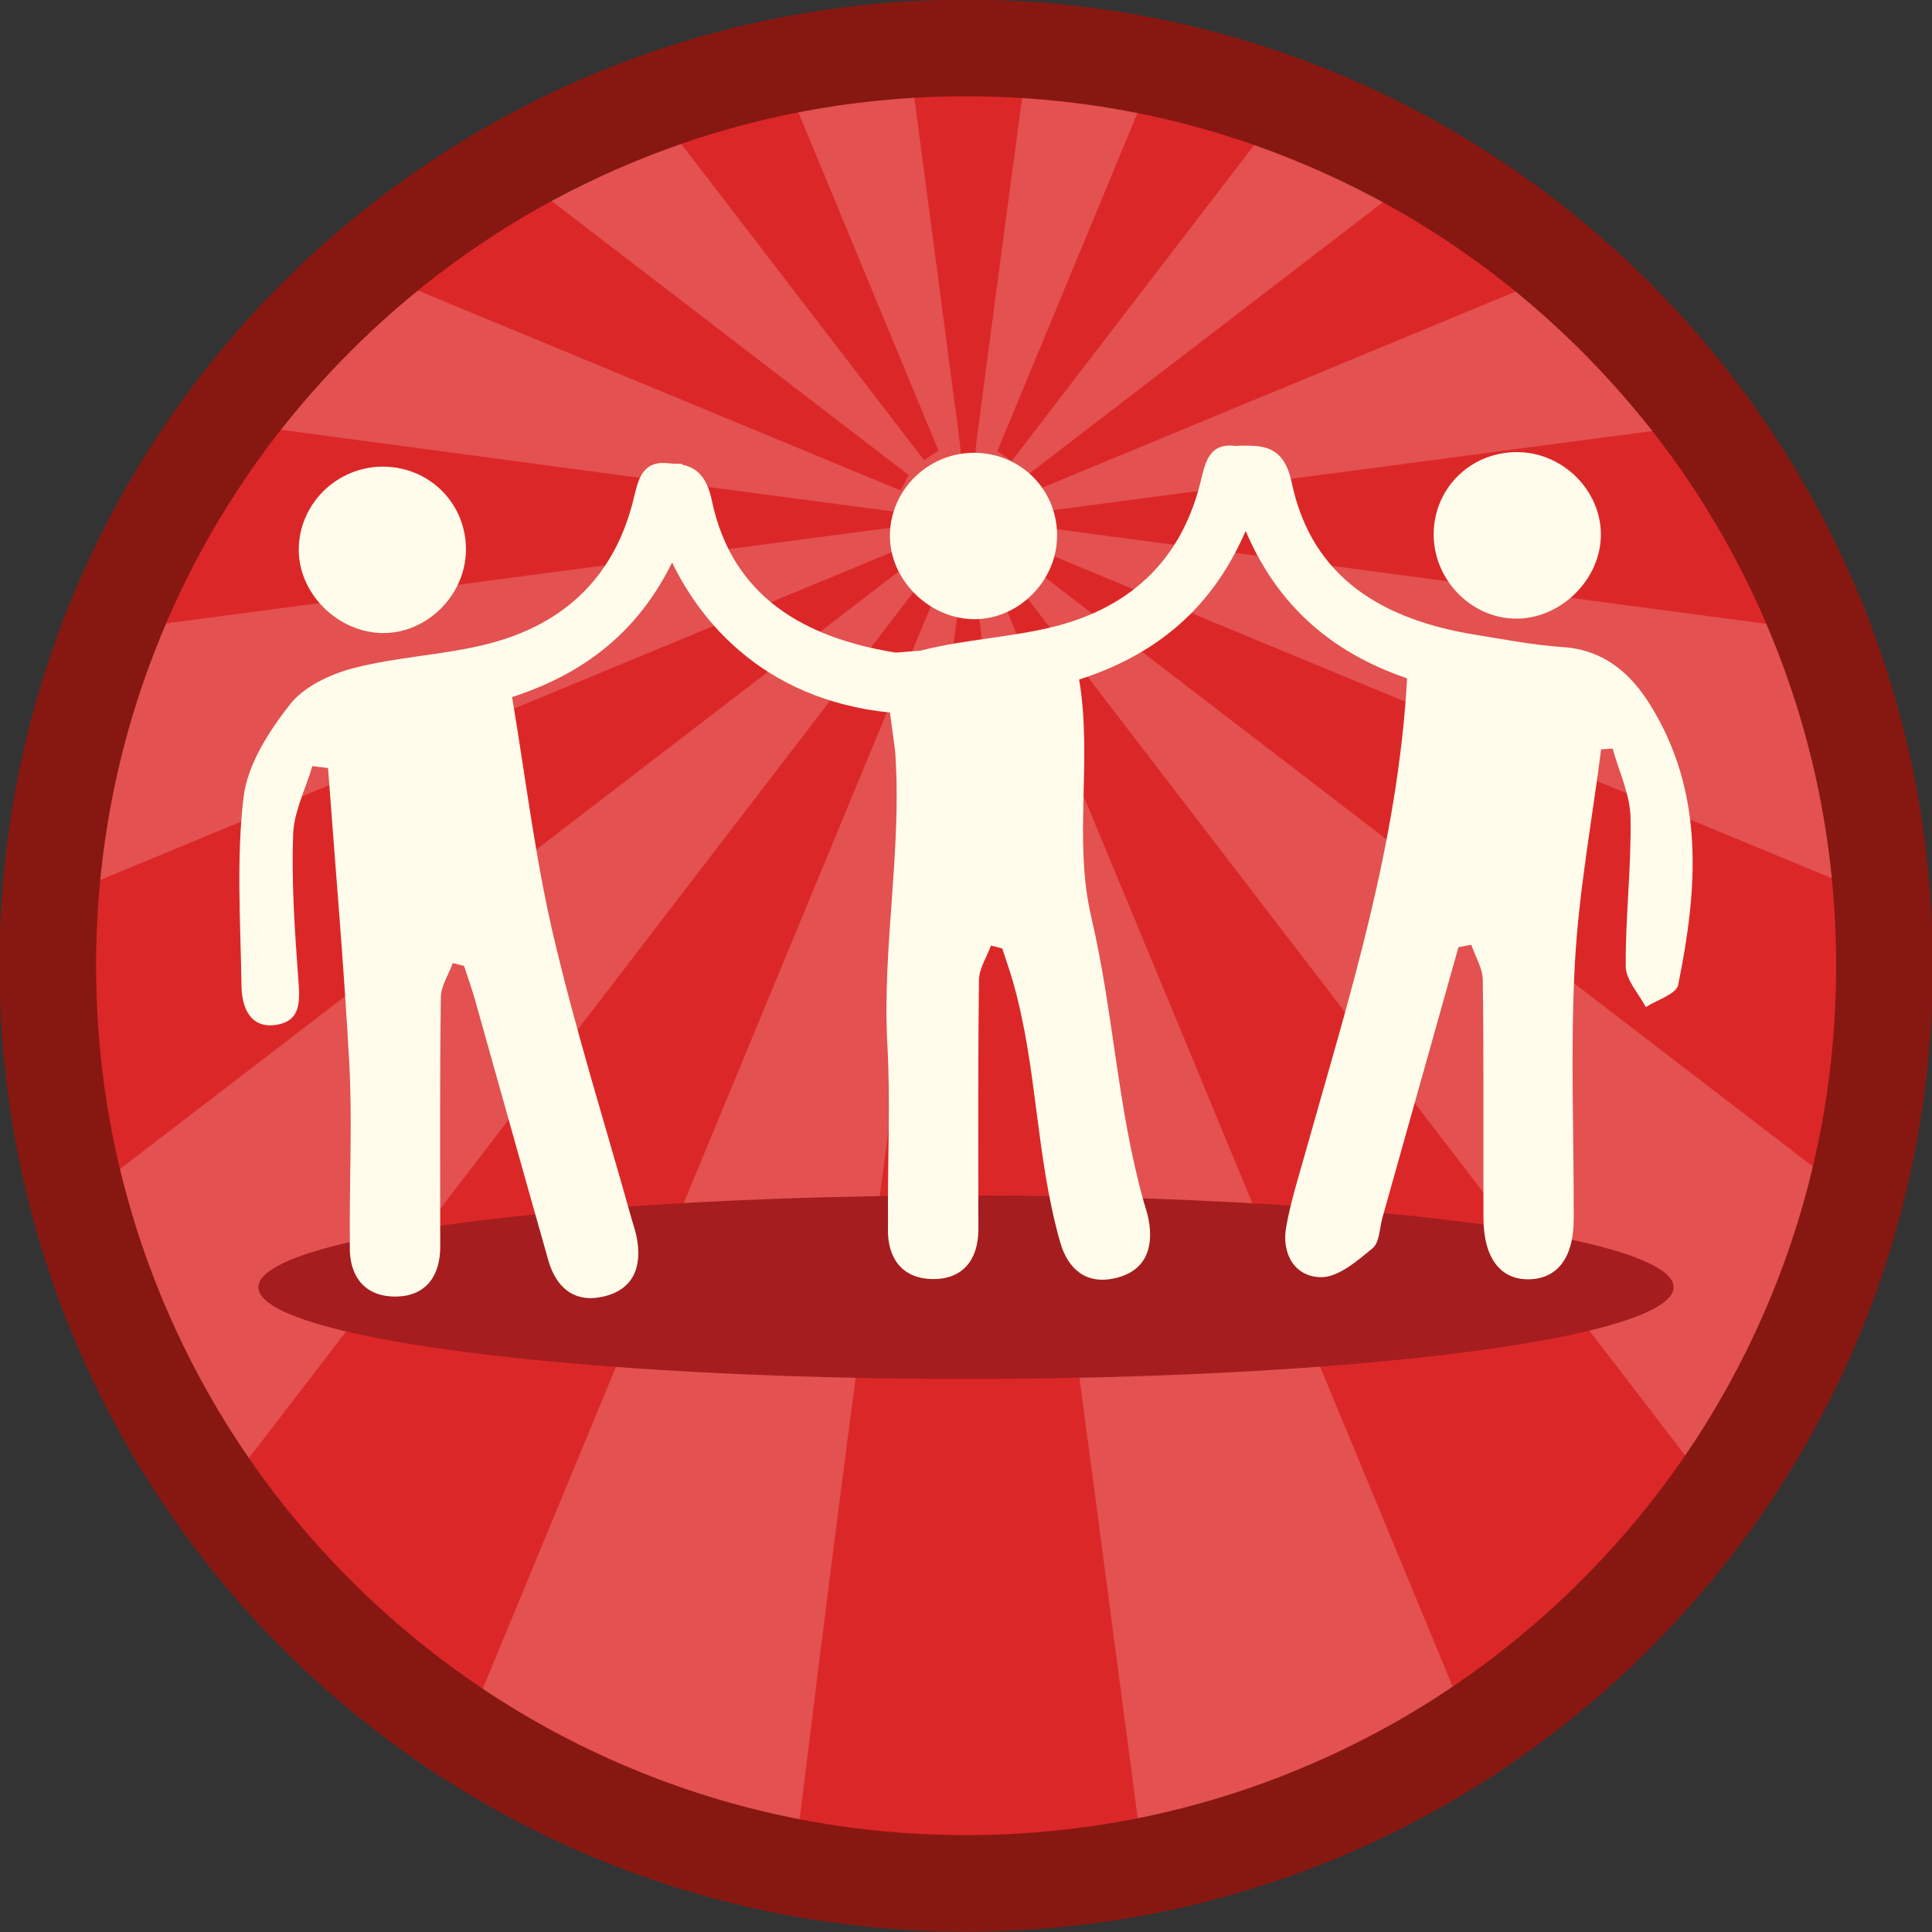 <?xml version="1.0" encoding="utf-8"?>
<!-- Generator: Adobe Illustrator 16.0.0, SVG Export Plug-In . SVG Version: 6.00 Build 0)  -->
<!DOCTYPE svg PUBLIC "-//W3C//DTD SVG 1.1//EN" "http://www.w3.org/Graphics/SVG/1.1/DTD/svg11.dtd">
<svg version="1.1" id="Layer_1" xmlns="http://www.w3.org/2000/svg" xmlns:xlink="http://www.w3.org/1999/xlink" x="0px" y="0px"
	 width="800px" height="800px" viewBox="0 0 800 800" enable-background="new 0 0 800 800" xml:space="preserve">
<rect x="0" y="0" width="800" height="800" fill="#333333" stroke="none"/>
<g>
	<path fill="#DC2729" d="M400.129,779.873c-51.344,0-101.143-10.045-148.01-29.855c-45.277-19.14-85.945-46.542-120.873-81.448
		c-34.928-34.905-62.348-75.546-81.496-120.793c-19.822-46.835-29.873-96.597-29.873-147.903S29.928,298.805,49.75,251.97
		c19.148-45.247,46.568-85.888,81.496-120.793c34.928-34.906,75.596-62.309,120.873-81.448
		c46.867-19.811,96.666-29.855,148.01-29.855S501.27,29.918,548.137,49.729c45.279,19.14,85.947,46.542,120.875,81.448
		c34.928,34.905,62.347,75.546,81.497,120.793c19.821,46.835,29.872,96.597,29.872,147.903s-10.051,101.068-29.872,147.903
		c-19.15,45.247-46.569,85.888-81.497,120.793c-34.928,34.906-75.596,62.309-120.875,81.448
		C501.27,769.828,451.473,779.873,400.129,779.873z"/>
	<g opacity="0.2">
		<path fill="#FFFCEB" d="M397.15,181.141c-6.881-52.475-13.805-104.945-20.74-157.416c-17.707,1.076-35.203,3.367-52.426,6.857
			c21.551,52.023,43.09,104.02,64.627,156.01c-2,1.312-3.996,2.631-5.998,3.939c-37.129-48.352-74.258-96.705-111.453-145.15
			c-6.432,2.318-12.812,4.809-19.141,7.482c-13.248,5.602-26.09,11.93-38.521,18.926c54.297,41.666,108.508,83.268,162.715,124.867
			c-1.062,2.148-2.133,4.301-3.201,6.457c-72.727-30.119-145.459-60.242-218.328-90.422c-8.102,6.857-15.963,14.051-23.537,21.621
			c-12.873,12.865-24.717,26.514-35.512,40.881c90.428,12.031,180.82,24.314,271.273,36.197
			C392.754,214.789,400.545,206.994,397.15,181.141z"/>
		<path fill="#FFFCEB" d="M434.785,211.395c90.031-11.807,180.049-23.721,270.068-35.643c-10.908-14.574-22.9-28.408-35.941-41.439
			c-7.406-7.402-15.086-14.445-22.998-21.166c-72.293,29.951-144.49,59.861-216.682,89.768c-1.477-1.908-2.943-3.816-4.422-5.727
			c54.193-41.594,108.391-83.189,162.699-124.869c-12.725-7.211-25.887-13.711-39.471-19.455c-5.895-2.49-11.834-4.826-17.818-7.008
			c-37.119,48.379-74.213,96.723-111.303,145.062c-1.973-1.371-3.943-2.748-5.92-4.119c21.521-51.953,43.043-103.912,64.578-155.904
			c-17.113-3.541-34.498-5.896-52.094-7.049c-7.033,52.424-14.057,104.852-20.943,157.295
			C401.145,206.973,408.949,214.789,434.785,211.395z"/>
		<path fill="#FFFCEB" d="M350.941,596.09c15.146-115.727,31.008-231.352,46.205-347.07c3.398-25.852-4.379-33.637-30.238-30.244
			c-106.572,13.977-213.127,28.1-319.684,42.217c-14.469,35.838-23.268,73.34-26.273,111.896
			c117.758-48.77,235.236-97.424,352.709-146.08c1.127,2.016,2.258,4.031,3.393,6.045
			C262.121,321.051,147.186,409.25,31.699,497.871c4.643,18.033,10.629,35.736,17.951,53.041
			c10.648,25.16,23.863,48.889,39.494,71.006c98.344-128.164,196.133-255.596,293.906-383.023c2.01,1.107,4.02,2.213,6.029,3.318
			c-65.689,158.703-131.383,317.406-197.996,478.348c19.209,12.646,39.551,23.553,60.936,32.592
			c24.674,10.43,50.158,18.148,76.254,23.123C335.709,716.197,343.082,656.111,350.941,596.09z"/>
		<path fill="#FFFCEB" d="M412.783,242.889c2.176-1.049,4.344-2.09,6.52-3.133c97.186,126.646,194.385,253.318,292.393,381.037
			c15.287-21.799,28.244-45.146,38.713-69.881c7.467-17.641,13.545-35.695,18.223-54.094
			c-114.936-88.188-229.348-175.973-343.756-263.762c1.105-2.041,2.217-4.084,3.326-6.125
			c116.633,48.279,233.277,96.561,350.848,145.225c-3.053-38.23-11.805-75.418-26.137-110.973
			c-106.064-13.982-212.062-28.469-318.133-42.402c-25.83-3.393-33.641,4.418-30.248,30.248
			c22.236,169.545,44.844,339.037,67.195,508.566c0.801,6.078,1.551,12.162,2.268,18.25c25.324-4.986,50.068-12.559,74.045-22.693
			c21.891-9.252,42.689-20.455,62.297-33.484C544.314,560.336,478.555,401.609,412.783,242.889z"/>
	</g>
	<path fill="#871811" d="M400.053,39.873c48.654,0,95.832,9.514,140.223,28.277c42.893,18.132,81.424,44.097,114.522,77.173
		c33.095,33.075,59.075,71.579,77.216,114.442c18.771,44.354,28.291,91.493,28.291,140.107s-9.52,95.753-28.291,140.107
		c-18.141,42.863-44.121,81.367-77.216,114.442c-33.099,33.076-71.63,59.041-114.522,77.173
		c-44.391,18.764-91.568,28.277-140.223,28.277s-95.832-9.514-140.223-28.277c-42.895-18.132-81.426-44.097-114.522-77.173
		c-33.096-33.075-59.075-71.579-77.216-114.442c-18.773-44.354-28.291-91.493-28.291-140.107s9.518-95.753,28.291-140.107
		c18.141-42.863,44.12-81.367,77.216-114.442c33.097-33.076,71.628-59.041,114.522-77.173
		C304.221,49.387,351.398,39.873,400.053,39.873 M400.053-0.127C179-0.127-0.199,178.959-0.199,399.873s179.199,400,400.252,400
		s400.252-179.086,400.252-400S621.105-0.127,400.053-0.127L400.053-0.127z"/>
	<ellipse fill-rule="evenodd" clip-rule="evenodd" fill="#A51D1F" cx="400" cy="533" rx="293" ry="38"/>
	<g>
		<path fill-rule="evenodd" clip-rule="evenodd" fill="#FFFCEB" d="M283.375,221.267C270.11,256,246.91,277.385,212.037,288.63
			c5.598,33.209,9.488,66.198,17.004,98.34c9.301,39.767,21.613,78.829,32.623,118.196c0.68,2.429,1.535,4.823,2.004,7.291
			c2.303,12.124-1.348,21.627-14.006,24.467c-11.775,2.642-19.393-3.716-22.588-14.96c-10.211-35.921-20.208-71.898-30.347-107.837
			c-1.343-4.766-3.028-9.433-4.554-14.145c-1.559-0.404-3.116-0.808-4.674-1.209c-1.732,4.765-4.902,9.511-4.963,14.296
			c-0.442,34.353-0.287,68.713-0.24,103.071c0.02,12.812-6.521,20.871-18.93,20.735c-12.404-0.138-18.841-8.368-18.525-21.142
			c0.074-3.03,0-6.062,0-9.095c-0.006-22.232,0.992-44.519-0.229-66.684c-2.238-40.684-5.783-81.297-8.781-121.94
			c-2.158-0.262-4.32-0.526-6.48-0.788c-2.803,9.459-7.657,18.849-7.982,28.393c-0.664,19.552,0.629,39.22,2.071,58.771
			c0.679,9.205,1.899,18.648-9.659,20.049c-10.395,1.259-13.668-7.605-13.789-16.17c-0.369-26.065-2.193-52.391,0.846-78.107
			c1.602-13.541,10.484-27.335,19.262-38.516c5.84-7.439,16.772-12.524,26.369-15.008c17.516-4.535,35.971-5.347,53.604-9.531
			c31.986-7.592,53.736-26.835,62.047-59.542c2.013-7.922,3.148-16.997,14.428-15.716c1.957,0.223,3.971,0.243,5.982,0.229"/>
		<path fill-rule="evenodd" clip-rule="evenodd" fill="#FFFCEB" d="M192.928,228.276c-0.447,18.931-17.055,34.696-35.635,33.826
			c-18.236-0.856-33.707-16.821-33.584-34.663c0.129-18.965,16.012-34.408,35.182-34.207
			C178.273,193.436,193.385,208.994,192.928,228.276z"/>
		<path fill-rule="evenodd" clip-rule="evenodd" fill="#FFFCEB" d="M518.182,214.022c-13.264,34.734-36.465,56.119-71.338,67.364
			c5.599,33.209-2.484,66.198,5.031,98.339c9.302,39.768,10.695,78.461,21.703,117.829c0.68,2.428,1.537,4.822,2.006,7.291
			c2.301,12.124-1.35,21.627-14.008,24.467c-11.773,2.642-19.393-3.716-22.588-14.96c-10.21-35.921-9.287-71.531-19.426-107.47
			c-1.344-4.765-3.027-9.433-4.553-14.144c-1.561-0.405-3.117-0.807-4.676-1.209c-1.73,4.764-4.902,9.511-4.963,14.296
			c-0.441,34.353-0.287,68.713-0.239,103.072c0.019,12.811-6.521,20.87-18.929,20.734c-12.406-0.138-18.842-8.367-18.527-21.142
			c0.074-3.03,0-6.062,0-9.095c-0.006-22.232,0.992-44.519-0.229-66.684c-2.238-40.685,6.189-81.297,3.191-121.94l-2.143-15.733
			c-51.939-5.194-82.049-38.065-95.225-73.909l-0.846-29.188c9.494-0.065,18.945-0.886,22.311,15.232
			c8.357,40.021,38.422,56.955,76.158,63.061l10.382-0.84c17.515-4.535,35.97-5.348,53.603-9.531
			c31.986-7.592,53.736-26.835,62.047-59.542c2.014-7.922,3.148-16.997,14.428-15.716c1.958,0.223,3.971,0.243,5.982,0.229"/>
		<path fill-rule="evenodd" clip-rule="evenodd" fill="#FFFCEB" d="M437.713,222.536c-0.447,18.931-17.057,34.696-35.636,33.826
			c-18.236-0.856-33.706-16.821-33.585-34.663c0.129-18.965,16.014-34.408,35.184-34.207
			C423.057,187.695,438.168,203.253,437.713,222.536z"/>
		<g>
			<path fill-rule="evenodd" clip-rule="evenodd" fill="#FFFCEB" d="M512.553,184.562c9.495-0.065,18.945-0.886,22.312,15.232
				c8.357,40.021,38.421,56.955,76.157,63.061c11.965,1.935,23.934,4.267,35.99,5.074c16.99,1.137,28.066,10.645,36.344,23.997
				c22.708,36.633,19.604,76.243,11.531,115.925c-0.774,3.806-8.757,6.146-13.393,9.166c-2.918-5.62-8.271-11.223-8.312-16.865
				c-0.164-20.56,2.379-41.151,1.98-61.692c-0.186-9.541-4.791-18.996-7.393-28.489c-1.588,0.097-3.178,0.193-4.77,0.29
				c-3.771,29.507-9.272,58.921-10.869,88.545c-1.902,35.266-0.393,70.713-0.48,106.082c-0.037,15.677-6.617,24.461-18.201,24.831
				c-12.088,0.388-19.118-8.7-19.178-25.362c-0.115-32.844,0.157-65.688-0.278-98.524c-0.064-4.896-3.1-9.755-4.759-14.632
				c-1.773,0.34-3.545,0.677-5.318,1.015c-10.482,37.296-20.963,74.592-31.454,111.885c-1.231,4.373-1.192,10.357-4.09,12.753
				c-6.341,5.238-14.233,12.088-21.415,12.002c-10.758-0.129-16.373-9.616-14.395-20.733c1.848-10.39,5.064-20.549,7.93-30.738
				c18.025-64.056,38.346-127.606,42.158-196.494c-31.695-10.79-56.076-31.295-69.252-67.139"/>
			<path fill-rule="evenodd" clip-rule="evenodd" fill="#FFFCEB" d="M593.666,221.912c-0.344-19.238,14.885-34.638,34.324-34.705
				c19.022-0.067,35.127,15.867,34.898,34.535c-0.219,17.932-15.865,33.785-33.955,34.404
				C610.254,256.785,594.008,241.015,593.666,221.912z"/>
		</g>
	</g>
</g>
</svg>
